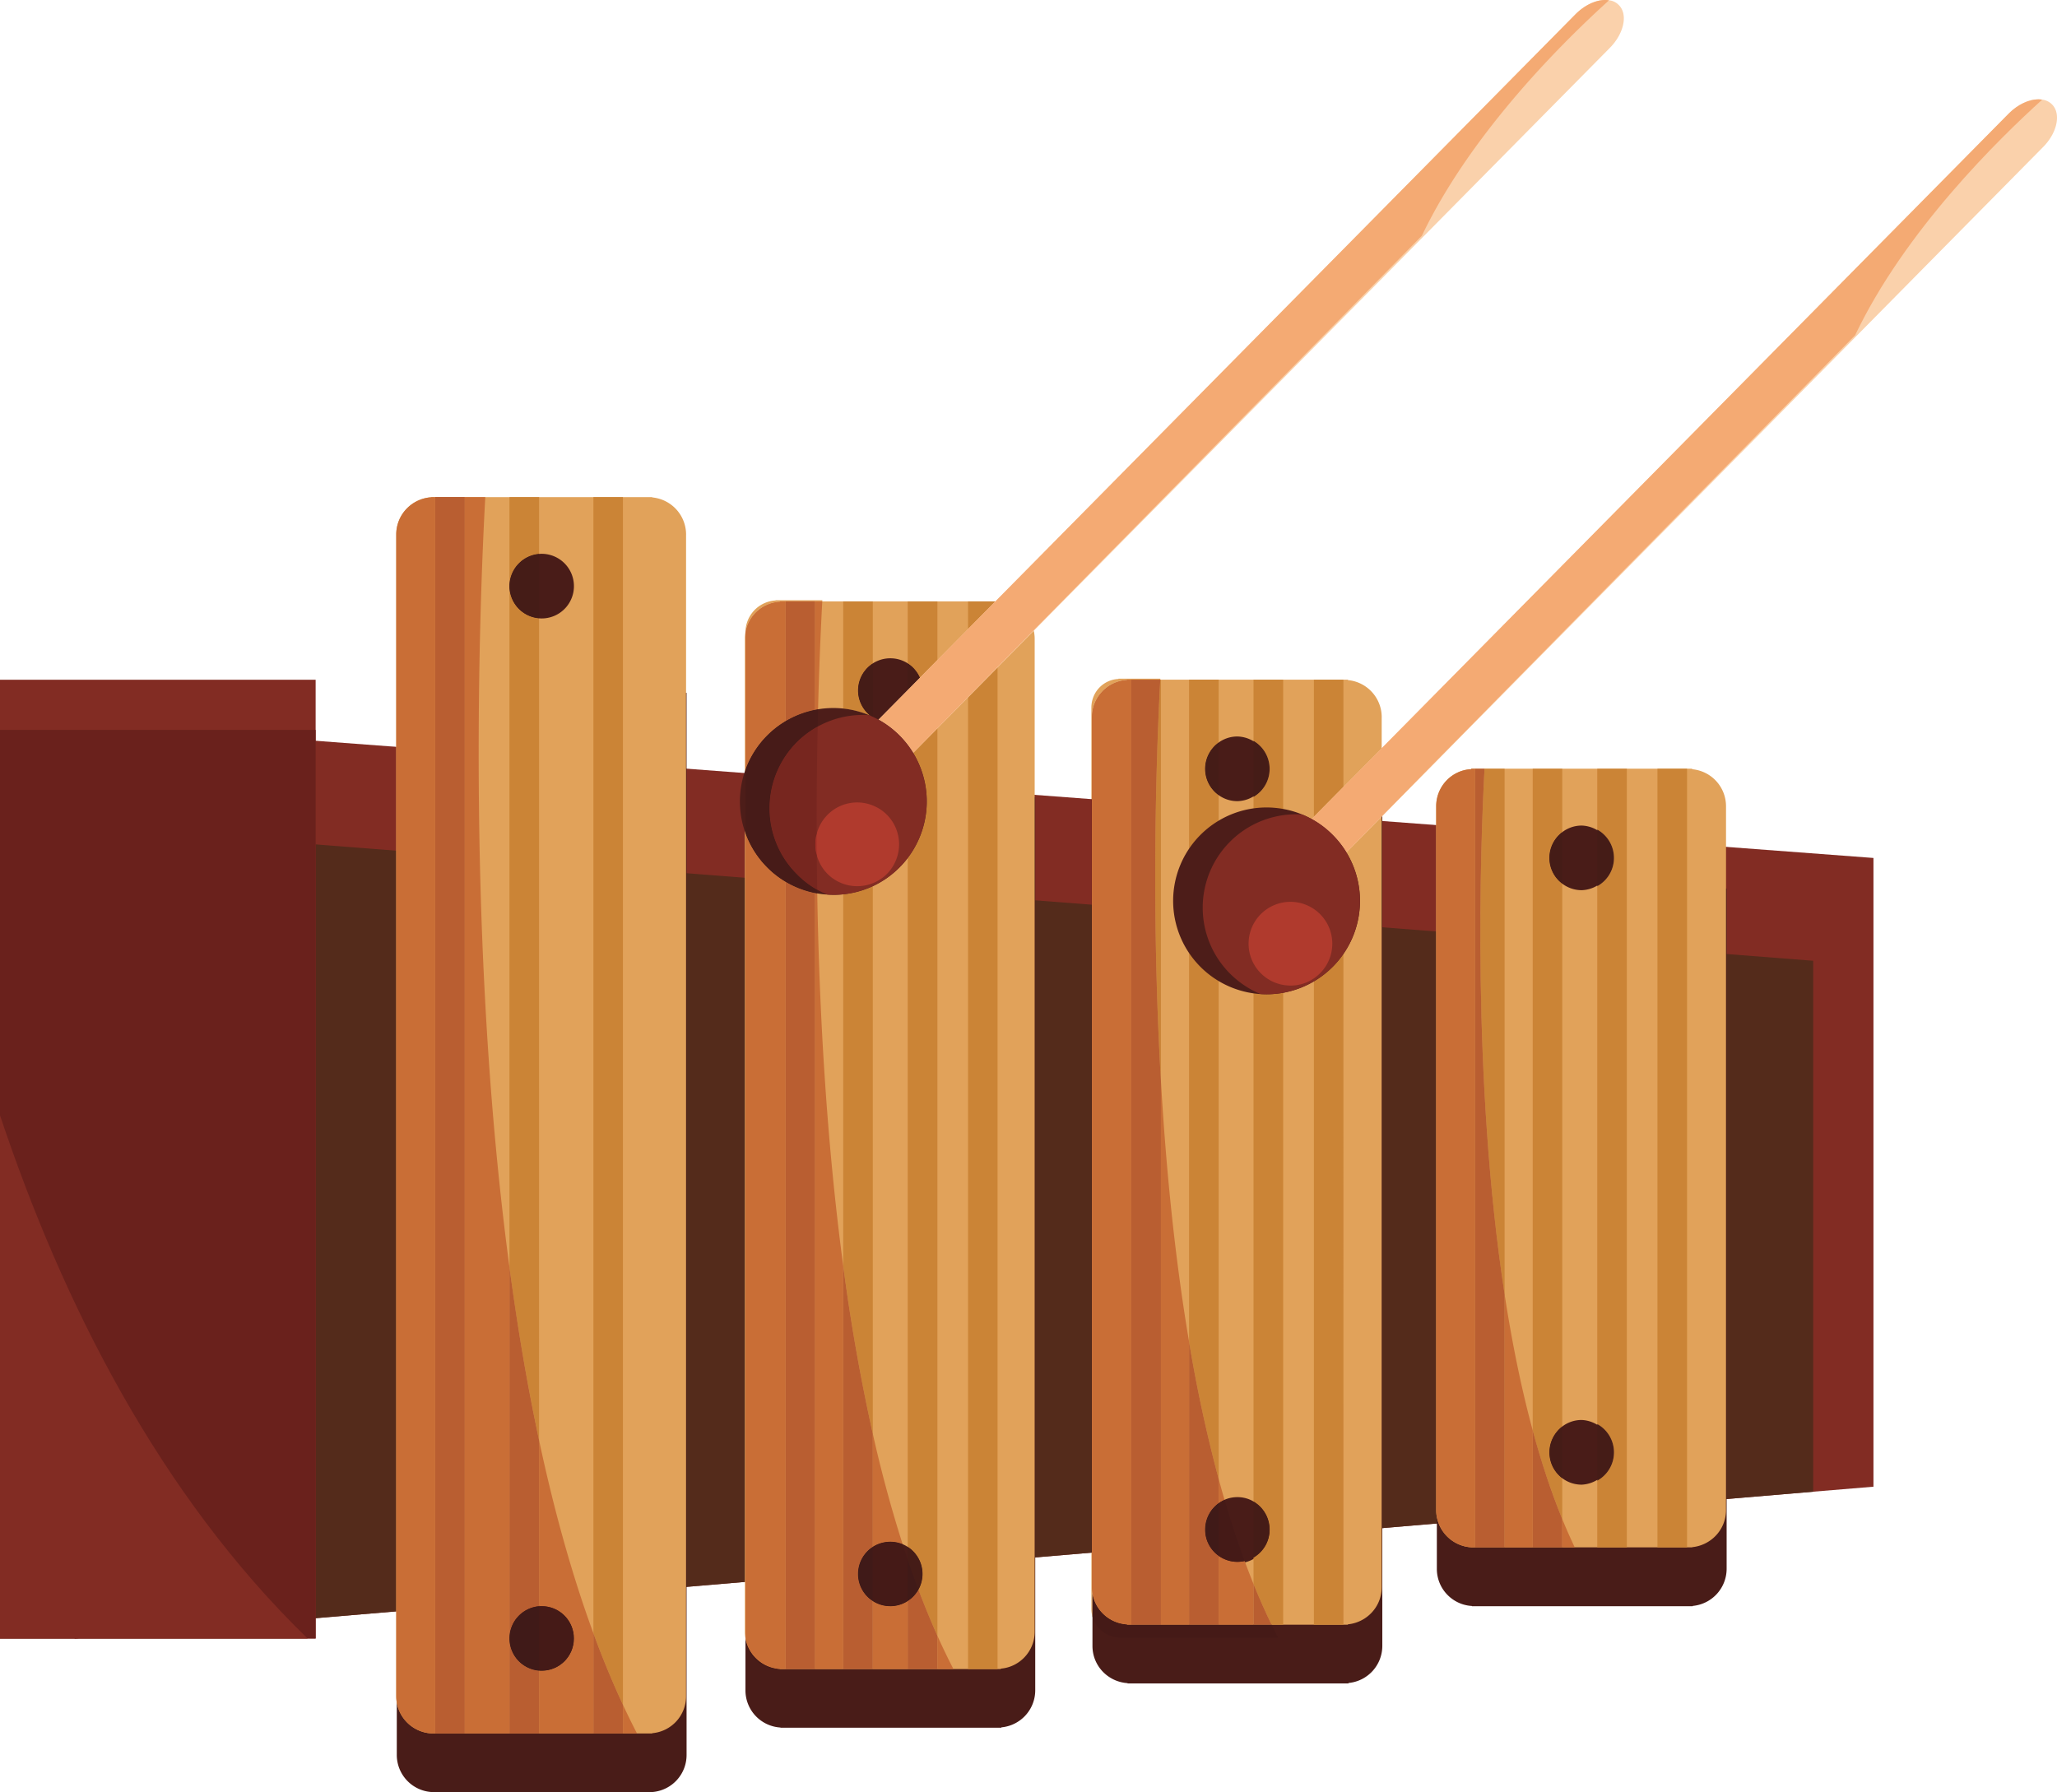 <svg xmlns="http://www.w3.org/2000/svg" viewBox="0 0 96.124 83.757">
  <path fill="#822c23" d="M87.547 40.094v29.382l-2.816.233L3.49 76.571v-42.8l84.058 6.323"/>
  <path fill="#542b1b" d="M84.731 44.898V69.71L3.49 76.571V38.587l81.242 6.311"/>
  <path fill="#491c18" d="M34.835 37.254V78.99a1.74 1.74 0 0 0 1.637 1.74v.01h10.322v-.018a1.74 1.74 0 0 0 1.583-1.732V37.254H34.835"/>
  <path fill="#e1a25a" d="M48.351 29.852v46.401c0 .907-.698 1.651-1.583 1.725V78H36.445v-.007a1.743 1.743 0 0 1-1.637-1.74v-46.4c0-.925.72-1.687 1.637-1.733v-.017h10.323v.02a1.74 1.74 0 0 1 1.583 1.73"/>
  <path fill="#491c18" d="M40.097 32.269a1.506 1.506 0 0 0 3.013 0c0-.836-.672-1.506-1.506-1.506-.83 0-1.507.67-1.507 1.506m-.002 41.286c0 .832.674 1.506 1.506 1.506a1.506 1.506 0 1 0 0-3.013c-.832 0-1.506.674-1.506 1.507M18.542 32.378v49.633a1.74 1.74 0 0 0 1.638 1.735v.01h10.326v-.013a1.737 1.737 0 0 0 1.578-1.732V32.378H18.542"/>
  <path fill="#e1a25a" d="M32.06 24.98v54.286a1.73 1.73 0 0 1-1.583 1.729v.014h-10.32v-.004a1.744 1.744 0 0 1-1.641-1.739V24.981c0-.932.724-1.683 1.641-1.743v-.007h10.32v.014a1.745 1.745 0 0 1 1.584 1.736"/>
  <path fill="#491c18" d="M23.807 27.394a1.506 1.506 0 1 0 3.013 0 1.51 1.51 0 0 0-1.506-1.514c-.833 0-1.507.681-1.507 1.514m0 49.176a1.506 1.506 0 1 0 3.013 0 1.507 1.507 0 1 0-3.013 0m27.244-39.214v39.56c0 .935.727 1.68 1.64 1.74v.014h10.324v-.021a1.742 1.742 0 0 0 1.581-1.732V37.356H51.051"/>
  <path fill="#e1a25a" d="M64.567 33.518v40.657c0 .91-.696 1.644-1.58 1.733v.017H52.666v-.014a1.743 1.743 0 0 1-1.641-1.736V33.518c0-.932.727-1.69 1.641-1.743v-.014h10.323v.021a1.742 1.742 0 0 1 1.579 1.736"/>
  <path fill="#491c18" d="M56.316 35.93c0 .833.676 1.51 1.508 1.51a1.512 1.512 0 0 0 0-3.023c-.832 0-1.508.681-1.508 1.514m0 35.546a1.509 1.509 0 1 0 3.015 0c0-.833-.674-1.514-1.507-1.514-.835 0-1.508.681-1.508 1.514m10.828-29.955v31.793c0 .927.724 1.682 1.638 1.735v.01h10.321v-.013a1.745 1.745 0 0 0 1.583-1.732V41.522H67.144"/>
  <path fill="#e1a25a" d="M80.657 37.68v32.887c0 .913-.697 1.647-1.583 1.735v.01h-10.32v-.003a1.747 1.747 0 0 1-1.641-1.742V37.68c0-.932.727-1.69 1.64-1.736v-.021h10.32v.024a1.736 1.736 0 0 1 1.584 1.733"/>
  <path fill="#491c18" d="M72.404 40.094c0 .832.68 1.506 1.511 1.506a1.511 1.511 0 0 0 0-3.02c-.832 0-1.511.681-1.511 1.514m0 27.781c0 .832.674 1.506 1.506 1.506a1.513 1.513 0 0 0 .001-3.023c-.833 0-1.507.68-1.507 1.517"/>
  <path fill="#822c23" d="M0 76.57h14.75V31.766H0V76.57"/>
  <path fill="#6a211c" d="M0 76.57h14.75V34.11H0v42.46"/>
  <path fill="#cb8436" d="M25.19 67.307a107.072 107.072 0 0 1-1.383-8.09V27.395c0 .79.609 1.435 1.384 1.499zm-1.383-39.913V23.23h1.384v2.656a1.51 1.51 0 0 0-1.384 1.507"/>
  <path fill="#451c17" d="M25.19 28.893a1.505 1.505 0 0 1-1.383-1.5c0-.79.609-1.446 1.384-1.506v3.006"/>
  <path fill="#cb8436" d="M29.11 79.668a43.71 43.71 0 0 1-1.38-3.34V23.23h1.38v56.437M40.786 67a90.635 90.635 0 0 1-1.383-7.85V41.795a4.36 4.36 0 0 0 1.383-.385zm-.123-33.56a5.303 5.303 0 0 0-.058-.021 4.219 4.219 0 0 0-1.202-.303v-5.013h1.383v2.9a1.506 1.506 0 0 0-.689 1.266c0 .473.222.896.566 1.171"/>
  <path fill="#451c17" d="M40.786 33.497c-.041-.018-.081-.04-.123-.057a1.5 1.5 0 0 1-.566-1.171c0-.533.275-.998.689-1.266v2.494"/>
  <path fill="#cb8436" d="M43.805 76.444a38.418 38.418 0 0 1-.885-2.156 1.507 1.507 0 0 0-.502-2.004v-32.19a4.35 4.35 0 0 0 .253-4.911l1.134-1.147v42.408"/>
  <path fill="#451c17" d="M42.92 74.288a41.877 41.877 0 0 1-.503-1.404v-.6a1.507 1.507 0 0 1 .503 2.004"/>
  <path fill="#cb8436" d="M42.989 31.673a1.505 1.505 0 0 0-.572-.674v-2.896h1.388v2.744l-.816.826"/>
  <path fill="#451c17" d="M42.417 32.251V31c.253.162.453.395.572.674l-.572.578"/>
  <path fill="#cb8436" d="M46.616 78h-1.379V32.586l1.379-1.397zm-1.379-48.603v-1.294h1.277zm9.013 21.118c-.479-8.298-.194-15.685-.03-18.754h.03v18.754m2.698 18.598a67.881 67.881 0 0 1-1.383-6.413V31.76h1.383v2.94a1.511 1.511 0 0 0 0 2.458v31.955"/>
  <path fill="#451c17" d="M56.948 37.158a1.51 1.51 0 0 1 0-2.458v2.458"/>
  <path fill="#cb8436" d="M59.963 75.925h-.542a30.713 30.713 0 0 1-.844-1.901v-1.238a1.514 1.514 0 0 0 0-2.618V37.24a1.514 1.514 0 0 0 0-2.618v-2.861h1.386v44.164"/>
  <path fill="#451c17" d="M58.577 37.24v-2.618a1.514 1.514 0 0 1 0 2.618m0 35.546v-2.618a1.514 1.514 0 0 1 0 2.618"/>
  <path fill="#cb8436" d="M62.779 75.925h-1.381V40.591l.39.388.99-1.005zm-1.381-37.754v-6.41h1.38v5.013l-1.38 1.397m8.912 22.313c-1.537-10.012-1.13-20.972-.938-24.56h-.44 1.378v24.56m2.695 10.506a35.895 35.895 0 0 1-1.381-4.145V35.924h1.381v2.963a1.507 1.507 0 0 0 0 2.41V66.66c-.365.279-.601.72-.601 1.214s.236.931.601 1.206v1.909"/>
  <path fill="#451c17" d="M73.005 41.297a1.505 1.505 0 0 1 0-2.41v2.41m0 27.784a1.506 1.506 0 0 1-.601-1.206c0-.494.236-.935.601-1.214v2.42"/>
  <path fill="#cb8436" d="M76.024 72.313H74.64v-3.119a1.511 1.511 0 0 0 0-2.646V41.413c.465-.258.78-.751.78-1.32a1.52 1.52 0 0 0-.78-1.326v-2.843h1.383v36.389"/>
  <path fill="#451c17" d="M74.641 41.413v-2.646c.465.261.78.755.78 1.327 0 .568-.315 1.061-.78 1.319m0 27.781v-2.646a1.511 1.511 0 0 1 0 2.646"/>
  <path fill="#cb8436" d="M77.453 72.313h1.383v-36.39h-1.383v36.39"/>
  <path fill="#fad1ab" d="M95.456 6.89 61.788 40.98l-1.594-1.588 33.68-34.09c.487-.486 1.093-.723 1.558-.645a.77.77 0 0 1 .459.222c.436.434.244 1.34-.435 2.011"/>
  <path fill="#f4aa73" d="m61.788 40.98-1.594-1.588 33.68-34.09c.426-.426.944-.66 1.378-.66.062 0 .122.008.18.015-2 1.81-6.406 6.1-8.74 11.007L61.788 40.979"/>
  <path fill="#4d1d19" d="M62.274 45.184a4.364 4.364 0 0 1-6.175 0 4.363 4.363 0 0 1 0-6.17 4.364 4.364 0 0 1 6.175 0 4.363 4.363 0 0 1 0 6.17"/>
  <path fill="#822c23" d="M62.274 45.184a4.364 4.364 0 0 1-3.37 1.27c-.516-.215-1-.533-1.422-.952a4.36 4.36 0 0 1 0-6.17 4.358 4.358 0 0 1 3.367-1.27 4.255 4.255 0 0 1 1.425.952 4.363 4.363 0 0 1 0 6.17"/>
  <path fill="#b03a2d" d="M61.684 45.484c-.411.413-.97.61-1.509.568a1.956 1.956 0 1 1 1.51-.568"/>
  <path fill="#fad1ab" d="M75.215 2.251 41.538 36.33l-1.585-1.584L73.626.664c.49-.49 1.095-.727 1.565-.65a.726.726 0 0 1 .457.223c.438.43.243 1.34-.433 2.014"/>
  <path fill="#f4aa73" d="M42.67 35.18a4.409 4.409 0 0 0-.643-.816 4.567 4.567 0 0 0-.975-.73L73.626.664c.43-.43.947-.664 1.384-.664.062 0 .122.004.18.015-2.004 1.81-6.405 6.103-8.744 11L42.67 35.178"/>
  <path fill="#4d1d19" d="M42.027 40.542a4.321 4.321 0 0 1-3.366 1.263 4.328 4.328 0 0 1-2.804-1.263 4.364 4.364 0 1 1 6.17-6.178 4.364 4.364 0 0 1 0 6.178"/>
  <path fill="#822c23" d="M42.027 40.542a4.321 4.321 0 0 1-3.366 1.263 4.155 4.155 0 0 1-1.42-.953 4.36 4.36 0 0 1 0-6.17 4.365 4.365 0 0 1 3.364-1.263 4.364 4.364 0 0 1 1.423 7.123"/>
  <path fill="#b03a2d" d="M41.442 40.845a1.967 1.967 0 0 1-2.766 0 1.962 1.962 0 0 1 0-2.773 1.948 1.948 0 0 1 2.128-.423c.232.095.448.233.638.423.763.766.763 2 0 2.773"/>
  <path fill="#822c23" d="M14.374 76.57H0V52.12c2.916 8.738 7.42 17.699 14.374 24.45"/>
  <path fill="#c96e36" d="M29.768 81.009h-.657v-1.34c.213.458.431.902.657 1.34zm-2.038 0h-2.54v-2.935a1.504 1.504 0 0 0 1.629-1.503c0-.833-.671-1.51-1.505-1.51-.042 0-.083 0-.123.003v-7.757c.68 3.185 1.516 6.233 2.539 9.02zm-3.923 0h-2.089V23.23h.959c-.289 5.316-.876 21.029 1.13 35.987zm-3.47 0h-.18v-.004a1.744 1.744 0 0 1-1.641-1.739V24.981c0-.932.724-1.683 1.641-1.743v-.007h.18v57.778"/>
  <path fill="#451a17" d="M25.314 78.077c-.042 0-.083 0-.123-.003v-3.01c.04-.003.081-.003.123-.003.834 0 1.506.677 1.506 1.51 0 .832-.672 1.506-1.506 1.506"/>
  <path fill="#b95e31" d="M20.338 81.009h1.38V23.227h-1.38V81.01m4.852-.001h-1.383V76.57c0 .794.609 1.44 1.384 1.503zm-1.383-4.438V59.218c.368 2.744.823 5.464 1.384 8.089v7.757a1.512 1.512 0 0 0-1.384 1.507"/>
  <path fill="#401a18" d="M25.19 78.074a1.506 1.506 0 0 1-1.383-1.503c0-.79.609-1.443 1.384-1.507v3.01"/>
  <path fill="#b95e31" d="M29.11 81.009h-1.38v-4.682a43.71 43.71 0 0 0 1.38 3.341v1.34"/>
  <path fill="#451a17" d="M44.556 78h-8.311v-.007a1.51 1.51 0 0 1-1.407-1.419 1.744 1.744 0 0 0 1.607 1.419V78h8.111"/>
  <path fill="#c96e36" d="M44.556 78h-.75v-1.556c.24.536.49 1.055.75 1.556zm-2.139 0h-1.631v-3.18a1.499 1.499 0 0 0 1.632 0zm-3.014 0H38.09V41.734c.034.004.066.01.1.018.09 5.302.412 11.42 1.213 17.399zm-2.693 0h-.265v-.007a1.744 1.744 0 0 1-1.607-1.419 1.84 1.84 0 0 1-.003-.088V38.933a4.39 4.39 0 0 0 1.875 2.272zm4.076-5.715V67a60.56 60.56 0 0 0 1.393 5.161 1.526 1.526 0 0 0-1.393.123"/>
  <path fill="#451a17" d="M41.601 75.06c-.3 0-.58-.087-.815-.239v-2.536a1.526 1.526 0 0 1 1.393-.124c.078.244.158.483.238.723v1.937c-.235.152-.514.24-.816.24"/>
  <path fill="#b95e31" d="M38.09 78h-1.38V41.205c.432.257.9.434 1.38.529V78m2.696 0h-1.383V59.15A90.653 90.653 0 0 0 40.786 67v5.285a1.512 1.512 0 0 0-.001 2.536V78"/>
  <path fill="#401a18" d="M40.786 74.821a1.503 1.503 0 0 1-.691-1.266c0-.533.275-.999.69-1.27v2.536"/>
  <path fill="#b95e31" d="M43.805 78h-1.388v-3.18a1.53 1.53 0 0 0 .503-.533c.28.741.574 1.46.885 2.156V78"/>
  <path fill="#401a18" d="M42.417 74.821v-1.937c.162.477.33.946.503 1.404a1.53 1.53 0 0 1-.503.533"/>
  <path fill="#e1a25a" d="M34.835 29.546a1.496 1.496 0 0 1 1.41-1.486v-.01h2.183l-.003.053h-1.98v.017a1.73 1.73 0 0 0-1.61 1.426"/>
  <path fill="#c96e36" d="M34.835 35.973v-6.427a1.73 1.73 0 0 1 1.61-1.426v-.017h1.98a181.134 181.134 0 0 0-.197 5.044c-.045.007-.091.018-.138.025v-5.07h-1.38v5.6a4.361 4.361 0 0 0-1.875 2.272"/>
  <path fill="#b95e31" d="M36.71 33.701v-5.598h1.38v5.07c-.48.094-.948.27-1.38.528"/>
  <path fill="#471b18" d="M38.19 41.752c-.034-.007-.066-.014-.1-.018a4.342 4.342 0 0 1-2.233-1.192 4.39 4.39 0 0 1-1.022-1.61v-2.959a4.361 4.361 0 0 1 3.255-2.8c.047-.008.093-.019.138-.026a97.97 97.97 0 0 0-.018.808 4.33 4.33 0 0 0-.97.727c-1.704 1.71-1.704 4.473 0 6.17.288.293.607.536.947.727l.003.173"/>
  <path fill="#77261f" d="M38.187 41.579a4.19 4.19 0 0 1-.947-.727c-1.704-1.697-1.704-4.46 0-6.17a4.33 4.33 0 0 1 .97-.727 200.445 200.445 0 0 0-.047 5.017c-.083.324-.082.663.005.991.004.53.01 1.069.02 1.616"/>
  <path fill="#a33027" d="M38.168 39.963a1.966 1.966 0 0 1-.005-.991c0 .324.003.656.005.991"/>
  <path fill="#e1a25a" d="M51.051 75.548a1.353 1.353 0 0 1-.05-.367v-2.625h.023v1.62c0 .105.01.208.027.306zm-.027-38.199L51 37.345V33.07c0-.727.56-1.309 1.265-1.34v-.015h1.957l-.002.046h-1.555v.014a1.745 1.745 0 0 0-1.641 1.743v3.831"/>
  <path fill="#77261f" d="M51.024 42.28 51 42.278v-4.932l.024.004v4.932"/>
  <path fill="#4e2319" d="M51 72.556V42.277l.024.004v30.275H51"/>
  <path fill="#451a17" d="M59.725 76.532h-7.46v-.01a1.341 1.341 0 0 1-1.214-.974v-1.066c.14.784.803 1.38 1.614 1.43v.013h6.756c.1.205.2.41.304.607"/>
  <path fill="#c96e36" d="M58.577 75.925h-1.629v-3.22a1.503 1.503 0 0 0 1.214.243c.133.363.273.723.415 1.076zm-3.012 0h-1.314v-25.41c.23 3.979.635 8.163 1.314 12.185zm-2.697 0h-.203v-.014a1.744 1.744 0 0 1-1.641-1.736V33.518c0-.932.727-1.69 1.641-1.743v-.014h1.555-1.352zm4.08-5.68v-1.132c.09.328.18.653.275.977a1.57 1.57 0 0 0-.275.156"/>
  <path fill="#451a17" d="M57.824 72.987a1.5 1.5 0 0 1-.876-.283v-2.458a1.57 1.57 0 0 1 .275-.156c.288.985.6 1.94.939 2.858a1.522 1.522 0 0 1-.338.039"/>
  <path fill="#b95e31" d="M54.25 75.925h-1.382V31.761h1.352c-.164 3.07-.449 10.456.03 18.754v25.41m2.698 0h-1.383V62.7a67.881 67.881 0 0 0 1.383 6.413v1.133a1.511 1.511 0 0 0 0 2.458v3.221"/>
  <path fill="#401a18" d="M56.948 72.704a1.511 1.511 0 0 1 0-2.459v2.46"/>
  <path fill="#b95e31" d="M59.421 75.925h-.844v-1.901c.266.656.547 1.29.844 1.901"/>
  <path fill="#c96e36" d="M73.59 72.313h-.585V70.99c.187.455.38.892.584 1.323zm-1.966 0H70.31V60.484c.337 2.194.768 4.346 1.314 6.36zm-2.692 0h-.178v-.004a1.747 1.747 0 0 1-1.641-1.742V37.68c0-.932.727-1.69 1.64-1.736v-.021h.18v36.389"/>
  <path fill="#b95e31" d="M70.31 72.313h-1.378v-36.39h.44c-.191 3.589-.599 14.55.938 24.561v11.829m2.695 0h-1.381v-5.468c.396 1.46.854 2.854 1.381 4.145v1.323"/>
</svg>
